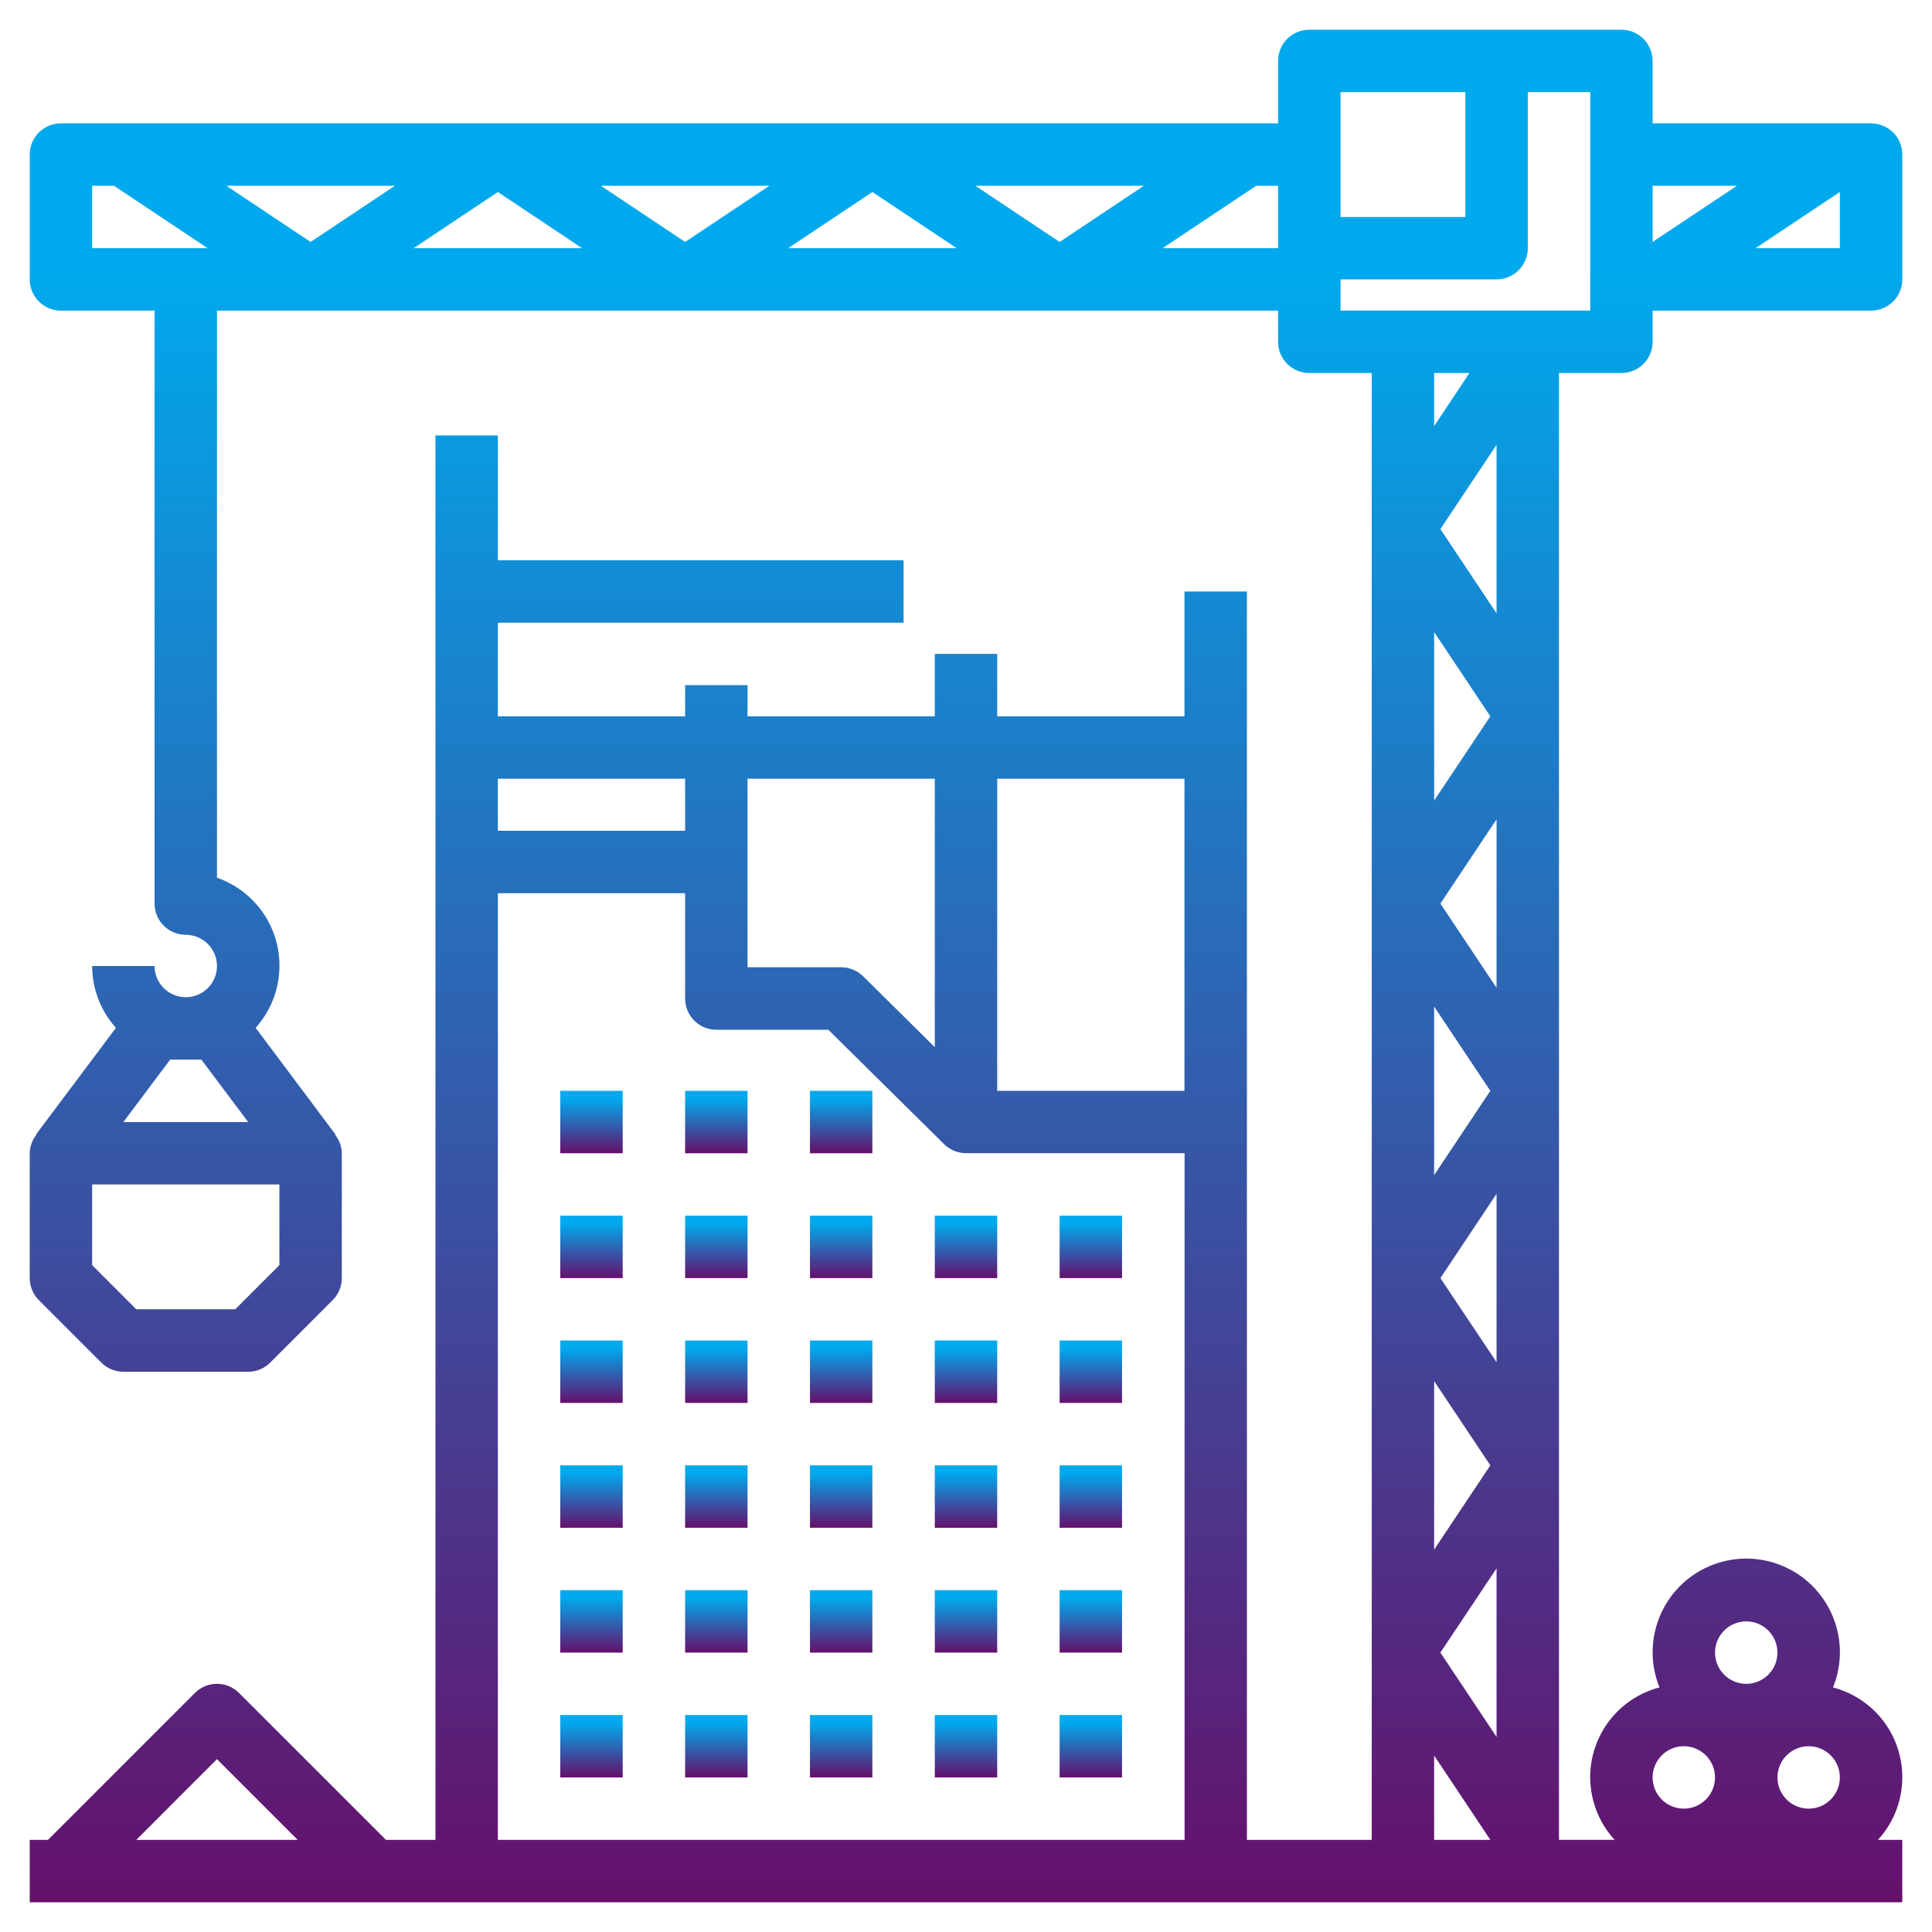 <?xml version="1.0" encoding="utf-8"?>
<!-- Generator: Adobe Illustrator 14.0.0, SVG Export Plug-In . SVG Version: 6.00 Build 43363)  -->
<!DOCTYPE svg PUBLIC "-//W3C//DTD SVG 1.1//EN" "http://www.w3.org/Graphics/SVG/1.1/DTD/svg11.dtd">
<svg version="1.1" id="depreciation" xmlns="http://www.w3.org/2000/svg" xmlns:xlink="http://www.w3.org/1999/xlink" x="0px"
	 y="0px" width="65px" height="65px" viewBox="0 0 65 65" enable-background="new 0 0 65 65" xml:space="preserve">
<g id="crane" transform="translate(0)">
	
		<linearGradient id="Path_19062_1_" gradientUnits="userSpaceOnUse" x1="138.714" y1="-116.071" x2="138.714" y2="-117.07" gradientTransform="matrix(2.1 0 0 -2.1 -271.4 -207.049)">
		<stop  offset="0.13" style="stop-color:#00A9ED"/>
		<stop  offset="1" style="stop-color:#65106B"/>
	</linearGradient>
	<path id="Path_19062" fill="url(#Path_19062_1_)" d="M18.85,36.7h2.1v2.1h-2.1V36.7z"/>
	
		<linearGradient id="Path_19063_1_" gradientUnits="userSpaceOnUse" x1="138.714" y1="-116.071" x2="138.714" y2="-117.07" gradientTransform="matrix(2.1 0 0 -2.1 -267.201 -207.049)">
		<stop  offset="0.13" style="stop-color:#00A9ED"/>
		<stop  offset="1" style="stop-color:#65106B"/>
	</linearGradient>
	<path id="Path_19063" fill="url(#Path_19063_1_)" d="M23.05,36.7h2.1v2.1h-2.1V36.7z"/>
	
		<linearGradient id="Path_19064_1_" gradientUnits="userSpaceOnUse" x1="138.714" y1="-116.071" x2="138.714" y2="-117.07" gradientTransform="matrix(2.1 0 0 -2.1 -262.999 -207.049)">
		<stop  offset="0.13" style="stop-color:#00A9ED"/>
		<stop  offset="1" style="stop-color:#65106B"/>
	</linearGradient>
	<path id="Path_19064" fill="url(#Path_19064_1_)" d="M27.25,36.7h2.1v2.1h-2.1V36.7z"/>
	
		<linearGradient id="Path_19065_1_" gradientUnits="userSpaceOnUse" x1="138.714" y1="-116.072" x2="138.714" y2="-117.072" gradientTransform="matrix(2.1 0 0 -2.1 -271.4 -202.85)">
		<stop  offset="0.13" style="stop-color:#00A9ED"/>
		<stop  offset="1" style="stop-color:#65106B"/>
	</linearGradient>
	<path id="Path_19065" fill="url(#Path_19065_1_)" d="M18.85,40.9h2.1V43h-2.1V40.9z"/>
	
		<linearGradient id="Path_19066_1_" gradientUnits="userSpaceOnUse" x1="138.714" y1="-116.072" x2="138.714" y2="-117.072" gradientTransform="matrix(2.1 0 0 -2.1 -267.201 -202.85)">
		<stop  offset="0.13" style="stop-color:#00A9ED"/>
		<stop  offset="1" style="stop-color:#65106B"/>
	</linearGradient>
	<path id="Path_19066" fill="url(#Path_19066_1_)" d="M23.05,40.9h2.1V43h-2.1V40.9z"/>
	
		<linearGradient id="Path_19067_1_" gradientUnits="userSpaceOnUse" x1="138.714" y1="-116.072" x2="138.714" y2="-117.072" gradientTransform="matrix(2.1 0 0 -2.1 -262.999 -202.85)">
		<stop  offset="0.13" style="stop-color:#00A9ED"/>
		<stop  offset="1" style="stop-color:#65106B"/>
	</linearGradient>
	<path id="Path_19067" fill="url(#Path_19067_1_)" d="M27.25,40.9h2.1V43h-2.1V40.9z"/>
	
		<linearGradient id="Path_19068_1_" gradientUnits="userSpaceOnUse" x1="138.714" y1="-116.072" x2="138.714" y2="-117.072" gradientTransform="matrix(2.1 0 0 -2.1 -258.8 -202.85)">
		<stop  offset="0.13" style="stop-color:#00A9ED"/>
		<stop  offset="1" style="stop-color:#65106B"/>
	</linearGradient>
	<path id="Path_19068" fill="url(#Path_19068_1_)" d="M31.45,40.9h2.1V43h-2.1V40.9z"/>
	
		<linearGradient id="Path_19069_1_" gradientUnits="userSpaceOnUse" x1="138.714" y1="-116.072" x2="138.714" y2="-117.072" gradientTransform="matrix(2.1 0 0 -2.1 -254.601 -202.85)">
		<stop  offset="0.13" style="stop-color:#00A9ED"/>
		<stop  offset="1" style="stop-color:#65106B"/>
	</linearGradient>
	<path id="Path_19069" fill="url(#Path_19069_1_)" d="M35.65,40.9h2.1V43h-2.1V40.9z"/>
	
		<linearGradient id="Path_19070_1_" gradientUnits="userSpaceOnUse" x1="138.714" y1="-116.07" x2="138.714" y2="-117.071" gradientTransform="matrix(2.1 0 0 -2.1 -271.4 -198.649)">
		<stop  offset="0.13" style="stop-color:#00A9ED"/>
		<stop  offset="1" style="stop-color:#65106B"/>
	</linearGradient>
	<path id="Path_19070" fill="url(#Path_19070_1_)" d="M18.85,45.1h2.1V47.2h-2.1V45.1z"/>
	
		<linearGradient id="Path_19071_1_" gradientUnits="userSpaceOnUse" x1="138.714" y1="-116.07" x2="138.714" y2="-117.071" gradientTransform="matrix(2.1 0 0 -2.1 -267.201 -198.649)">
		<stop  offset="0.13" style="stop-color:#00A9ED"/>
		<stop  offset="1" style="stop-color:#65106B"/>
	</linearGradient>
	<path id="Path_19071" fill="url(#Path_19071_1_)" d="M23.05,45.1h2.1V47.2h-2.1V45.1z"/>
	
		<linearGradient id="Path_19072_1_" gradientUnits="userSpaceOnUse" x1="138.714" y1="-116.07" x2="138.714" y2="-117.071" gradientTransform="matrix(2.1 0 0 -2.1 -262.999 -198.649)">
		<stop  offset="0.13" style="stop-color:#00A9ED"/>
		<stop  offset="1" style="stop-color:#65106B"/>
	</linearGradient>
	<path id="Path_19072" fill="url(#Path_19072_1_)" d="M27.25,45.1h2.1V47.2h-2.1V45.1z"/>
	
		<linearGradient id="Path_19073_1_" gradientUnits="userSpaceOnUse" x1="138.714" y1="-116.07" x2="138.714" y2="-117.071" gradientTransform="matrix(2.1 0 0 -2.1 -258.8 -198.649)">
		<stop  offset="0.13" style="stop-color:#00A9ED"/>
		<stop  offset="1" style="stop-color:#65106B"/>
	</linearGradient>
	<path id="Path_19073" fill="url(#Path_19073_1_)" d="M31.45,45.1h2.1V47.2h-2.1V45.1z"/>
	
		<linearGradient id="Path_19074_1_" gradientUnits="userSpaceOnUse" x1="138.714" y1="-116.07" x2="138.714" y2="-117.071" gradientTransform="matrix(2.1 0 0 -2.1 -254.601 -198.649)">
		<stop  offset="0.13" style="stop-color:#00A9ED"/>
		<stop  offset="1" style="stop-color:#65106B"/>
	</linearGradient>
	<path id="Path_19074" fill="url(#Path_19074_1_)" d="M35.65,45.1h2.1V47.2h-2.1V45.1z"/>
	
		<linearGradient id="Path_19075_1_" gradientUnits="userSpaceOnUse" x1="138.714" y1="-116.07" x2="138.714" y2="-117.071" gradientTransform="matrix(2.1 0 0 -2.1 -271.4 -194.45)">
		<stop  offset="0.13" style="stop-color:#00A9ED"/>
		<stop  offset="1" style="stop-color:#65106B"/>
	</linearGradient>
	<path id="Path_19075" fill="url(#Path_19075_1_)" d="M18.85,49.3h2.1V51.4h-2.1V49.3z"/>
	
		<linearGradient id="Path_19076_1_" gradientUnits="userSpaceOnUse" x1="138.714" y1="-116.07" x2="138.714" y2="-117.071" gradientTransform="matrix(2.1 0 0 -2.1 -267.201 -194.45)">
		<stop  offset="0.13" style="stop-color:#00A9ED"/>
		<stop  offset="1" style="stop-color:#65106B"/>
	</linearGradient>
	<path id="Path_19076" fill="url(#Path_19076_1_)" d="M23.05,49.3h2.1V51.4h-2.1V49.3z"/>
	
		<linearGradient id="Path_19077_1_" gradientUnits="userSpaceOnUse" x1="138.714" y1="-116.07" x2="138.714" y2="-117.071" gradientTransform="matrix(2.1 0 0 -2.1 -262.999 -194.45)">
		<stop  offset="0.13" style="stop-color:#00A9ED"/>
		<stop  offset="1" style="stop-color:#65106B"/>
	</linearGradient>
	<path id="Path_19077" fill="url(#Path_19077_1_)" d="M27.25,49.3h2.1V51.4h-2.1V49.3z"/>
	
		<linearGradient id="Path_19078_1_" gradientUnits="userSpaceOnUse" x1="138.714" y1="-116.07" x2="138.714" y2="-117.071" gradientTransform="matrix(2.1 0 0 -2.1 -258.8 -194.45)">
		<stop  offset="0.13" style="stop-color:#00A9ED"/>
		<stop  offset="1" style="stop-color:#65106B"/>
	</linearGradient>
	<path id="Path_19078" fill="url(#Path_19078_1_)" d="M31.45,49.3h2.1V51.4h-2.1V49.3z"/>
	
		<linearGradient id="Path_19079_1_" gradientUnits="userSpaceOnUse" x1="138.714" y1="-116.07" x2="138.714" y2="-117.071" gradientTransform="matrix(2.1 0 0 -2.1 -254.601 -194.45)">
		<stop  offset="0.13" style="stop-color:#00A9ED"/>
		<stop  offset="1" style="stop-color:#65106B"/>
	</linearGradient>
	<path id="Path_19079" fill="url(#Path_19079_1_)" d="M35.65,49.3h2.1V51.4h-2.1V49.3z"/>
	
		<linearGradient id="Path_19080_1_" gradientUnits="userSpaceOnUse" x1="138.714" y1="-116.071" x2="138.714" y2="-117.071" gradientTransform="matrix(2.1 0 0 -2.1 -271.4 -190.251)">
		<stop  offset="0.13" style="stop-color:#00A9ED"/>
		<stop  offset="1" style="stop-color:#65106B"/>
	</linearGradient>
	<path id="Path_19080" fill="url(#Path_19080_1_)" d="M18.85,53.5h2.1v2.1h-2.1V53.5z"/>
	
		<linearGradient id="Path_19081_1_" gradientUnits="userSpaceOnUse" x1="138.714" y1="-116.071" x2="138.714" y2="-117.071" gradientTransform="matrix(2.1 0 0 -2.1 -267.201 -190.251)">
		<stop  offset="0.13" style="stop-color:#00A9ED"/>
		<stop  offset="1" style="stop-color:#65106B"/>
	</linearGradient>
	<path id="Path_19081" fill="url(#Path_19081_1_)" d="M23.05,53.5h2.1v2.1h-2.1V53.5z"/>
	
		<linearGradient id="Path_19082_1_" gradientUnits="userSpaceOnUse" x1="138.714" y1="-116.071" x2="138.714" y2="-117.071" gradientTransform="matrix(2.1 0 0 -2.1 -262.999 -190.251)">
		<stop  offset="0.13" style="stop-color:#00A9ED"/>
		<stop  offset="1" style="stop-color:#65106B"/>
	</linearGradient>
	<path id="Path_19082" fill="url(#Path_19082_1_)" d="M27.25,53.5h2.1v2.1h-2.1V53.5z"/>
	
		<linearGradient id="Path_19083_1_" gradientUnits="userSpaceOnUse" x1="138.714" y1="-116.071" x2="138.714" y2="-117.071" gradientTransform="matrix(2.1 0 0 -2.1 -258.8 -190.251)">
		<stop  offset="0.13" style="stop-color:#00A9ED"/>
		<stop  offset="1" style="stop-color:#65106B"/>
	</linearGradient>
	<path id="Path_19083" fill="url(#Path_19083_1_)" d="M31.45,53.5h2.1v2.1h-2.1V53.5z"/>
	
		<linearGradient id="Path_19084_1_" gradientUnits="userSpaceOnUse" x1="138.714" y1="-116.071" x2="138.714" y2="-117.071" gradientTransform="matrix(2.1 0 0 -2.1 -254.601 -190.251)">
		<stop  offset="0.13" style="stop-color:#00A9ED"/>
		<stop  offset="1" style="stop-color:#65106B"/>
	</linearGradient>
	<path id="Path_19084" fill="url(#Path_19084_1_)" d="M35.65,53.5h2.1v2.1h-2.1V53.5z"/>
	
		<linearGradient id="Path_19085_1_" gradientUnits="userSpaceOnUse" x1="138.714" y1="-116.071" x2="138.714" y2="-117.07" gradientTransform="matrix(2.1 0 0 -2.1 -271.4 -186.049)">
		<stop  offset="0.13" style="stop-color:#00A9ED"/>
		<stop  offset="1" style="stop-color:#65106B"/>
	</linearGradient>
	<path id="Path_19085" fill="url(#Path_19085_1_)" d="M18.85,57.7h2.1v2.1h-2.1V57.7z"/>
	
		<linearGradient id="Path_19086_1_" gradientUnits="userSpaceOnUse" x1="138.714" y1="-116.071" x2="138.714" y2="-117.07" gradientTransform="matrix(2.1 0 0 -2.1 -267.201 -186.049)">
		<stop  offset="0.13" style="stop-color:#00A9ED"/>
		<stop  offset="1" style="stop-color:#65106B"/>
	</linearGradient>
	<path id="Path_19086" fill="url(#Path_19086_1_)" d="M23.05,57.7h2.1v2.1h-2.1V57.7z"/>
	
		<linearGradient id="Path_19087_1_" gradientUnits="userSpaceOnUse" x1="138.714" y1="-116.071" x2="138.714" y2="-117.07" gradientTransform="matrix(2.1 0 0 -2.1 -262.999 -186.049)">
		<stop  offset="0.13" style="stop-color:#00A9ED"/>
		<stop  offset="1" style="stop-color:#65106B"/>
	</linearGradient>
	<path id="Path_19087" fill="url(#Path_19087_1_)" d="M27.25,57.7h2.1v2.1h-2.1V57.7z"/>
	
		<linearGradient id="Path_19088_1_" gradientUnits="userSpaceOnUse" x1="138.714" y1="-116.071" x2="138.714" y2="-117.07" gradientTransform="matrix(2.1 0 0 -2.1 -258.8 -186.049)">
		<stop  offset="0.13" style="stop-color:#00A9ED"/>
		<stop  offset="1" style="stop-color:#65106B"/>
	</linearGradient>
	<path id="Path_19088" fill="url(#Path_19088_1_)" d="M31.45,57.7h2.1v2.1h-2.1V57.7z"/>
	
		<linearGradient id="Path_19089_1_" gradientUnits="userSpaceOnUse" x1="138.714" y1="-116.071" x2="138.714" y2="-117.07" gradientTransform="matrix(2.1 0 0 -2.1 -254.601 -186.049)">
		<stop  offset="0.13" style="stop-color:#00A9ED"/>
		<stop  offset="1" style="stop-color:#65106B"/>
	</linearGradient>
	<path id="Path_19089" fill="url(#Path_19089_1_)" d="M35.65,57.7h2.1v2.1h-2.1V57.7z"/>
	
		<linearGradient id="Path_19090_1_" gradientUnits="userSpaceOnUse" x1="12.357" y1="51.715" x2="12.357" y2="50.715" gradientTransform="matrix(63 0 0 -63 -746.001 3259)">
		<stop  offset="0.13" style="stop-color:#00A9ED"/>
		<stop  offset="1" style="stop-color:#65106B"/>
	</linearGradient>
	<path id="Path_19090" fill="url(#Path_19090_1_)" d="M62.949,4.15H55.6v-2.1C55.6,1.47,55.13,1,54.55,1h-10.5
		C43.471,1,43,1.47,43,2.05v2.1H2.05C1.47,4.15,1,4.62,1,5.2l0,0v4.2c0,0.58,0.47,1.05,1.05,1.05l0,0H5.2V30.4
		c0,0.58,0.47,1.05,1.05,1.05S7.3,31.92,7.3,32.5s-0.47,1.05-1.05,1.05S5.2,33.08,5.2,32.5H3.1c0.002,0.769,0.287,1.51,0.8,2.081
		L1.21,38.17l0.013,0.01C1.083,38.356,1.004,38.574,1,38.8V43c0,0.278,0.111,0.545,0.308,0.742l2.1,2.1
		c0.196,0.197,0.463,0.309,0.742,0.309h4.2c0.278,0,0.545-0.111,0.742-0.309l2.1-2.1C11.389,43.545,11.5,43.278,11.5,43v-4.2
		c-0.005-0.226-0.083-0.442-0.224-0.618l0.013-0.011L8.6,34.58c1.156-1.286,1.05-3.266-0.236-4.422
		C8.055,29.88,7.693,29.667,7.3,29.53V10.45H43v1.05c0,0.58,0.471,1.05,1.05,1.05h2.101V61.9h-4.2v-42H39.85v4.2h-6.3V22h-2.1v2.1
		h-6.3v-1.05h-2.1v1.05h-6.3v-3.15H30.4v-2.1H16.75v-4.2h-2.1V61.9h-1.665l-4.943-4.942c-0.41-0.41-1.075-0.41-1.485,0l0,0
		L1.615,61.9H1V64h63v-2.1h-0.818c1.164-1.272,1.076-3.247-0.195-4.411c-0.375-0.343-0.826-0.589-1.317-0.718
		c0.653-1.611-0.123-3.449-1.735-4.103c-1.611-0.653-3.449,0.123-4.103,1.735c-0.308,0.759-0.308,1.608,0,2.367
		c-1.668,0.438-2.667,2.143-2.229,3.811c0.128,0.491,0.374,0.943,0.717,1.318H52.45V12.55h2.1c0.58,0,1.05-0.47,1.05-1.05v-1.05
		h7.351c0.579,0,1.05-0.47,1.05-1.05l0,0V5.2C64,4.62,63.529,4.15,62.949,4.15L62.949,4.15z M6.775,35.65l1.575,2.1h-4.2l1.575-2.1
		H6.775z M9.4,42.564L7.915,44.05h-3.33L3.1,42.564V39.85h6.3V42.564z M58.436,6.25L55.6,8.14V6.25H58.436z M45.1,3.1h4.2v4.2h-4.2
		V3.1z M16.75,6.46l2.835,1.89h-5.67L16.75,6.46z M10.45,8.14L7.615,6.25h5.67L10.45,8.14z M20.215,6.25h5.67L23.05,8.14
		L20.215,6.25z M29.35,6.46l2.835,1.89h-5.67L29.35,6.46z M32.815,6.25h5.669L35.65,8.14L32.815,6.25z M3.1,6.25h0.735l3.15,2.1H3.1
		V6.25z M39.113,8.35l3.15-2.1H43v2.1H39.113z M50.35,58.436L48.46,55.6l1.89-2.834V58.436z M50.35,33.234L48.46,30.4l1.89-2.835
		V33.234z M48.25,33.865l1.891,2.835l-1.891,2.835V33.865z M48.25,26.935v-5.67l1.891,2.835L48.25,26.935z M48.25,46.465
		l1.891,2.835l-1.891,2.835V46.465z M50.35,45.829L48.46,43l1.89-2.835V45.829z M48.46,17.8l1.89-2.835v5.67L48.46,17.8z
		 M48.25,14.335V12.55h1.188L48.25,14.335z M39.85,26.2v10.5h-6.3V26.2H39.85z M31.45,26.2v9.03l-2.415-2.388
		c-0.197-0.192-0.46-0.299-0.735-0.3h-3.15V26.2H31.45z M23.05,26.2v1.75h-6.3V26.2H23.05z M7.3,59.184l2.715,2.717h-5.43
		L7.3,59.184z M16.75,61.9V30.05h6.3v3.544c0,0.58,0.47,1.051,1.05,1.051h3.768l3.9,3.853c0.196,0.192,0.46,0.3,0.735,0.3h7.351
		V61.9H16.75z M48.25,59.064l1.891,2.836H48.25V59.064z M60.85,60.85c-0.58,0-1.05-0.47-1.05-1.05c0-0.579,0.47-1.05,1.05-1.05
		S61.9,59.221,61.9,59.8C61.9,60.38,61.43,60.85,60.85,60.85L60.85,60.85L60.85,60.85z M58.75,54.55c0.58,0,1.05,0.47,1.05,1.05
		s-0.47,1.051-1.05,1.051S57.7,56.18,57.7,55.6l0,0C57.7,55.021,58.17,54.551,58.75,54.55L58.75,54.55z M56.65,58.75
		c0.58,0,1.05,0.471,1.05,1.05c0,0.58-0.47,1.05-1.05,1.05S55.6,60.38,55.6,59.8l0,0c0-0.579,0.47-1.05,1.049-1.05H56.65z
		 M53.5,10.45h-8.4V9.4h5.25c0.58,0,1.051-0.47,1.051-1.05l0,0V3.1h2.1V10.45z M59.064,8.35L61.9,6.46v1.89H59.064z"/>
</g>
</svg>
